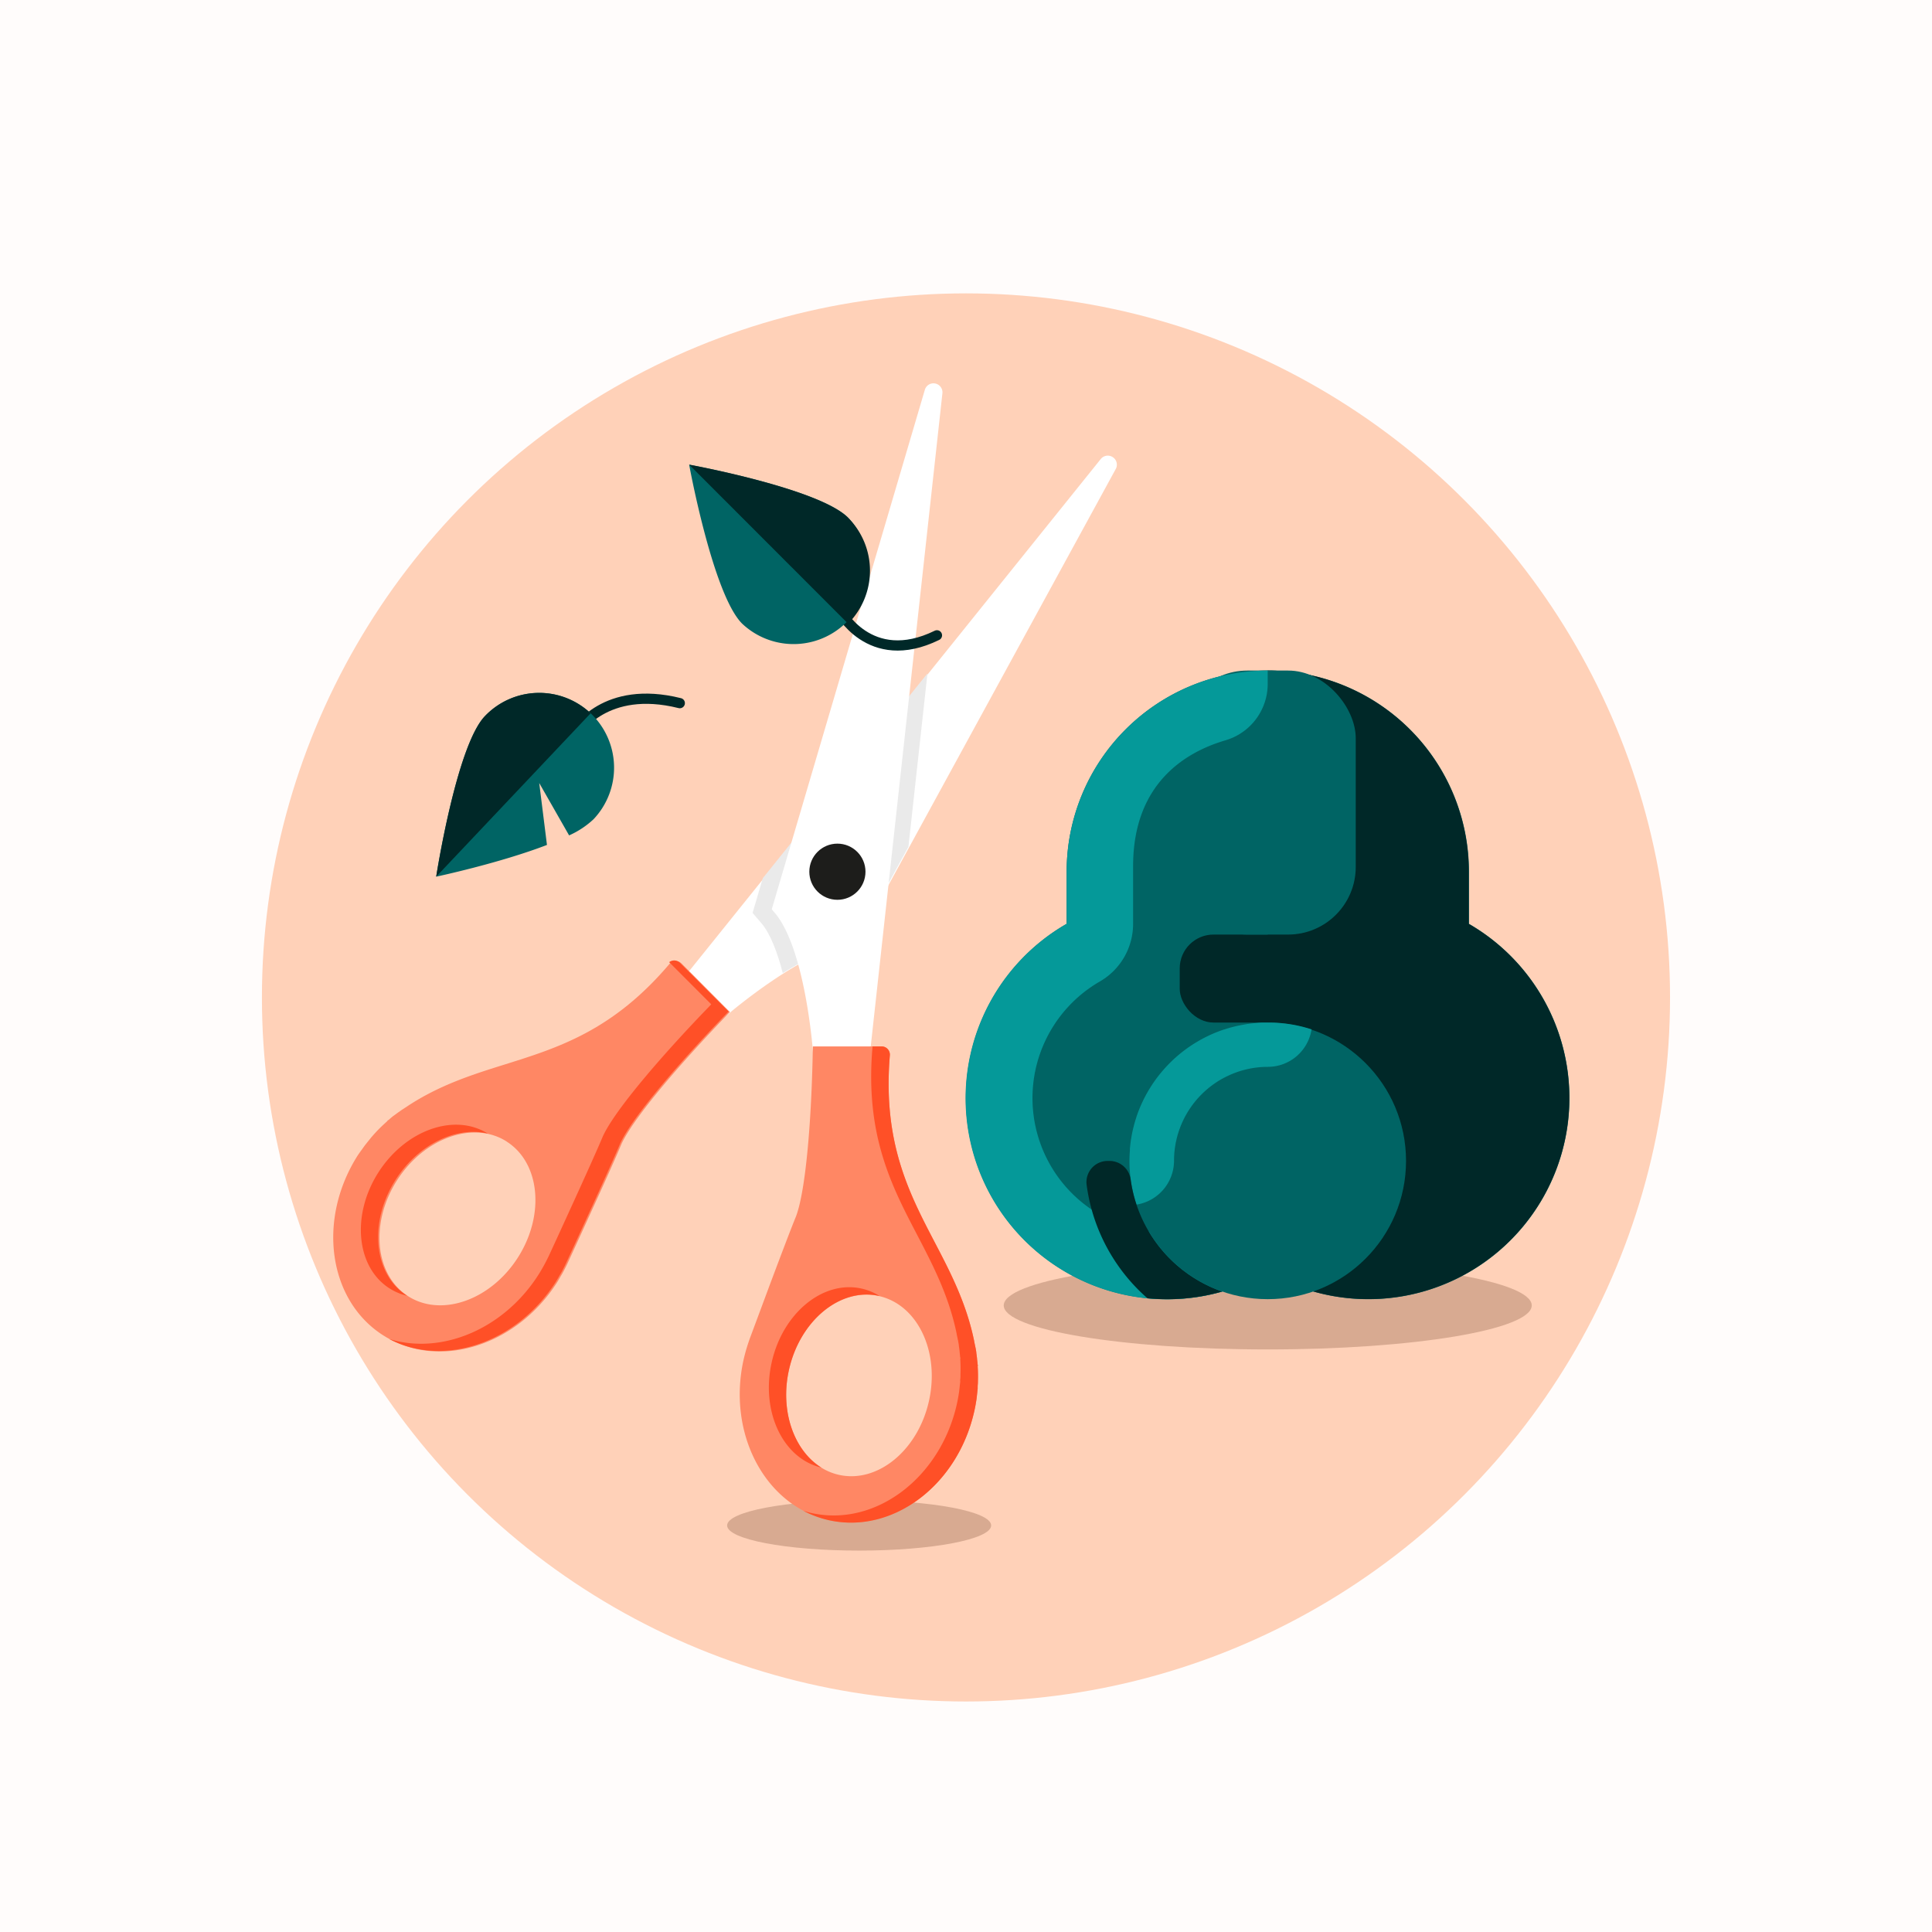 <svg xmlns="http://www.w3.org/2000/svg" viewBox="0 0 566.93 566.93"><defs><style>.cls-1{fill:#FFFCFB;}.cls-2{fill:#ffd1b8;}.cls-3{fill:#d8aa91;}.cls-4,.cls-7{fill:none;}.cls-4{stroke:#002828;stroke-linecap:round;stroke-miterlimit:10;stroke-width:3px;}.cls-5{fill:#fff;}.cls-6{fill:#ff8764;}.cls-8{fill:#eaeaea;}.cls-9{fill:#ff5027;}.cls-10{fill:#1d1d1b;}.cls-11{fill:#006464;}.cls-12{fill:#002828;}.cls-13{fill:#059999;}</style></defs><g id="Tlo"><rect class="cls-1" width="566.93" height="566.93"/></g><g id="Ilustracja"><circle class="cls-2" cx="283.46" cy="292.69" r="206.6"/><ellipse class="cls-3" cx="252.11" cy="447.63" rx="38.74" ry="7.38"/><ellipse class="cls-3" cx="372.01" cy="383.07" rx="77.47" ry="12.91"/><path class="cls-4" d="M169.25,214.58s8.25-13.74,30.23-8.25"/><path class="cls-5" d="M326.56,134.17h0a2.62,2.62,0,0,1,.85,3.45L251.23,277.1l-1.31.1c-13.65,1-36.18,20.33-36.41,20.52l-1.75,1.51-11.36-12L323,134.71A2.63,2.63,0,0,1,326.56,134.17Z"/><path class="cls-6" d="M105,339c-12,18.85-8.69,42.55,7.43,52.83s39,3.31,51.05-15.53c.55-.87,1-1.73,1.49-2.52l.24-.45c.43-.79.91-1.71,1.34-2.64,0,0,3.24-7,6.82-14.88,3.27-7.15,7.49-16.45,9-20.13,3.69-8,18-24.35,30.16-37l1.64-1.71L200,282.73a2.42,2.42,0,0,0-3.56.14h0c-16.57,19.54-32.6,24.56-48.09,29.42-9.44,2.95-19.19,6-28.71,12.26l-.07.05-1.78,1.16-.93.66-.14.1c-.46.33-.92.69-1.37,1l-.1.08c-.38.31-.78.63-1.16,1l-.31.17-.16.24c-1.1,1-2.19,2-3.25,3.15a2.09,2.09,0,0,0-.19.21c-.25.26-.5.54-.73.81s-.31.34-.46.52l-1.79,2.23c-.22.29-.45.61-.68.93l-.39.55C105.73,337.93,105.37,338.47,105,339Zm43.7-4c9.78,6.24,11.25,21.49,3.28,34s-22.43,17.61-32.21,11.37-11.25-21.49-3.27-34S139,328.74,148.73,335Z"/><path class="cls-7" d="M185,76A7.48,7.48,0,0,0,170.33,73"/><path class="cls-8" d="M249.72,277.12,251,277l15.57-28.51,5.59-50.89-48.32,60.09-3,10.19,2.57,3c2.67,3.11,4.74,8.67,6.29,14.67C236.39,281.36,243.87,277.56,249.72,277.12Z"/><path class="cls-5" d="M274.44,112.54h0a2.63,2.63,0,0,0-3.05,1.84L226.46,266.83l.86,1c8.91,10.39,11.17,40,11.19,40.27l.17,2.3,16.51-.43,21.35-194.55A2.64,2.64,0,0,0,274.44,112.54Z"/><path class="cls-6" d="M286.29,412.16l.11-.67c.07-.39.13-.78.18-1.14l.31-2.83c0-.24,0-.46,0-.7s.06-.73.07-1.09c0-.1,0-.2,0-.28a45.22,45.22,0,0,0-.07-4.53l.06-.28-.1-.34c0-.51-.09-1-.14-1.5l0-.13c-.06-.56-.14-1.14-.22-1.7l0-.17c-.06-.37-.12-.75-.19-1.12l-.44-2.08s0-.06,0-.09c-2.29-11.15-7-20.22-11.59-29-7.51-14.4-15.28-29.29-13.15-54.82h0a2.42,2.42,0,0,0-2.41-2.63H238.53l-.05,2.38c-.35,17.52-1.83,39.22-4.88,47.46-1.53,3.69-5.13,13.24-7.89,20.6-3,8.1-5.71,15.34-5.71,15.34-.35,1-.66,1.95-.92,2.81l-.15.49c-.24.88-.5,1.83-.73,2.84-4.85,21.82,6.39,42.95,25.06,47.1s37.8-10.23,42.65-32.05C286.05,413.42,286.18,412.79,286.29,412.16Zm-13.69-1.07c-3.22,14.48-15.05,24.21-26.38,21.7S228.3,416.44,231.52,402s15-24.21,26.37-21.69S275.82,396.61,272.6,411.09Z"/><path class="cls-9" d="M257.89,380.26l.14,0a16.71,16.71,0,0,0-5.21-2.14c-11.33-2.52-23.16,7.21-26.38,21.69S229.77,428,241,430.64c-8-5-12.18-16.6-9.49-28.68C234.74,387.48,246.57,377.75,257.89,380.26Z"/><path class="cls-9" d="M285.91,414.05c.14-.63.27-1.26.38-1.89l.11-.67c.07-.39.13-.78.18-1.14l.31-2.83c0-.24,0-.46,0-.7s.06-.73.07-1.09c0-.1,0-.2,0-.28a45.22,45.22,0,0,0-.07-4.53l.06-.28-.1-.34c0-.51-.09-1-.14-1.5l0-.13c-.06-.56-.14-1.14-.22-1.7l0-.17c-.06-.37-.12-.75-.19-1.12l-.44-2.08s0-.06,0-.09c-2.29-11.15-7-20.22-11.59-29-7.51-14.4-15.28-29.29-13.15-54.82a2.42,2.42,0,0,0-2.41-2.63H256a3,3,0,0,1,0,.52c-2.13,25.54,5.63,40.43,13.15,54.82,4.57,8.77,9.29,17.83,11.58,29a.24.24,0,0,1,0,.08l.44,2.08c.07.38.13.75.19,1.12l0,.18c.09.55.16,1.13.23,1.7v.13q.09.74.15,1.5l.09.33-.05.29a45.11,45.11,0,0,1,.06,4.52c0,.08,0,.18,0,.28,0,.37,0,.74-.06,1.1s0,.46,0,.69l-.32,2.84c-.05.36-.11.75-.17,1.14l-.12.66c-.11.64-.23,1.26-.37,1.89-4.85,21.82-24,36.2-42.65,32.06-.82-.19-1.61-.41-2.39-.65a30.15,30.15,0,0,0,7.46,2.75C261.93,450.25,281.06,435.87,285.91,414.05Z"/><path class="cls-9" d="M119.37,380.16c-9.78-6.24-11.25-21.49-3.27-34,6.66-10.43,17.81-15.7,27-13.54-9.78-6.12-24.14-1-32.08,11.44s-6.51,27.76,3.27,34a16.82,16.82,0,0,0,5.2,2.18Z"/><path class="cls-9" d="M199.55,282.55a2.42,2.42,0,0,0-3.19-.21l12.35,12.37-1.65,1.72c-12.15,12.62-26.47,29-30.15,37-1.53,3.68-5.74,13-9,20.13-3.58,7.87-6.82,14.88-6.82,14.88-.44.93-.91,1.84-1.34,2.64l-.24.44c-.45.8-.94,1.66-1.49,2.52-10.32,16.18-28.65,23.59-43.83,18.87,15.95,8.42,37.4,1.27,48.9-16.76.55-.87,1-1.72,1.49-2.52l.25-.44c.42-.8.9-1.71,1.33-2.65,0,0,3.24-7,6.83-14.88,3.26-7.14,7.48-16.44,9-20.13,3.68-8,18-24.35,30.15-37l1.65-1.71Z"/><circle class="cls-10" cx="245.73" cy="255.8" r="8.24"/><path class="cls-11" d="M173.34,209.32a22,22,0,0,0-31.08.88C133.92,219,128,257.25,128,257.25s18.52-3.93,32.5-9.31l-2.27-18.17L167,245.14a25.88,25.88,0,0,0,7.17-4.74A22,22,0,0,0,173.34,209.32Z"/><path class="cls-12" d="M128,257.25l45.31-47.93a22,22,0,0,0-31.08.88C133.92,219,128,257.25,128,257.25Z"/><path class="cls-4" d="M246.19,178.89s8.86,17.29,28.75,7.54"/><path class="cls-11" d="M248.86,151.89A22,22,0,0,1,217.77,183c-8.59-8.58-15.54-46.63-15.54-46.63S240.27,143.3,248.86,151.89Z"/><path class="cls-12" d="M202.23,136.34,248.86,183a22,22,0,0,0,0-31.08C240.27,143.3,202.23,136.34,202.23,136.34Z"/><path class="cls-11" d="M460.54,322.2A59,59,0,0,1,372,373.31a58.7,58.7,0,0,1-29.51,7.92c-1.94,0-3.87-.09-5.77-.27A59,59,0,0,1,313,271.1V255.8a59,59,0,1,1,118.06,0v15.3A59,59,0,0,1,460.54,322.2Z"/><path class="cls-12" d="M431,255.8v15.3a59,59,0,1,1-59,102.21V196.77A59,59,0,0,1,431,255.8Z"/><rect class="cls-12" x="346.18" y="274.24" width="51.65" height="25.82" rx="9.92"/><rect class="cls-11" x="346.18" y="196.77" width="51.65" height="77.47" rx="19.84"/><path class="cls-13" d="M372,350.74h0l-9.8,5.7a39,39,0,0,1-19.7,5.28c-1.32,0-2.63-.06-3.88-.18A39.5,39.5,0,0,1,322.76,288h0a19.52,19.52,0,0,0,9.74-16.9h0V254.17c0-24.35,15.43-33.48,27-36.9A17.26,17.26,0,0,0,372,200.78v-4h0a59,59,0,0,0-59,59v15.3A59,59,0,0,0,336.72,381c1.9.18,3.83.27,5.77.27A58.7,58.7,0,0,0,372,373.31h0Z"/><circle class="cls-11" cx="372.01" cy="340.65" r="40.58"/><path class="cls-13" d="M372,300.06l-.39,0c-.81,0-1.62,0-2.43.09l-.94.08c-.86.07-1.72.18-2.57.31l-.88.16c-.67.12-1.33.25-2,.4l-.86.2c-.81.21-1.62.45-2.41.7l-.42.12v0a40.69,40.69,0,0,0-25.62,25.61h0a.43.43,0,0,0,0,.05q-.5,1.47-.87,3l-.06.22c-.22.91-.41,1.83-.57,2.77,0,.13,0,.26-.07.39-.15.95-.26,1.92-.35,2.9,0,.18,0,.37,0,.55-.08,1-.13,2-.13,3h0a40.22,40.22,0,0,0,2.08,12.87,13.06,13.06,0,0,0,11-12.87c0-.09,0-.19,0-.29a27.58,27.58,0,0,1,27.21-27.26H372a13,13,0,0,0,12.87-11A40.59,40.59,0,0,0,372,300.06Z"/><path class="cls-12" d="M358.65,379a58.57,58.57,0,0,1-16.16,2.25c-1.94,0-3.87-.09-5.77-.27a53.57,53.57,0,0,1-17.86-33.31,6.21,6.21,0,0,1,6.16-7h.61a6.25,6.25,0,0,1,6.16,5.51A40.63,40.63,0,0,0,358.65,379Z"/></g></svg>